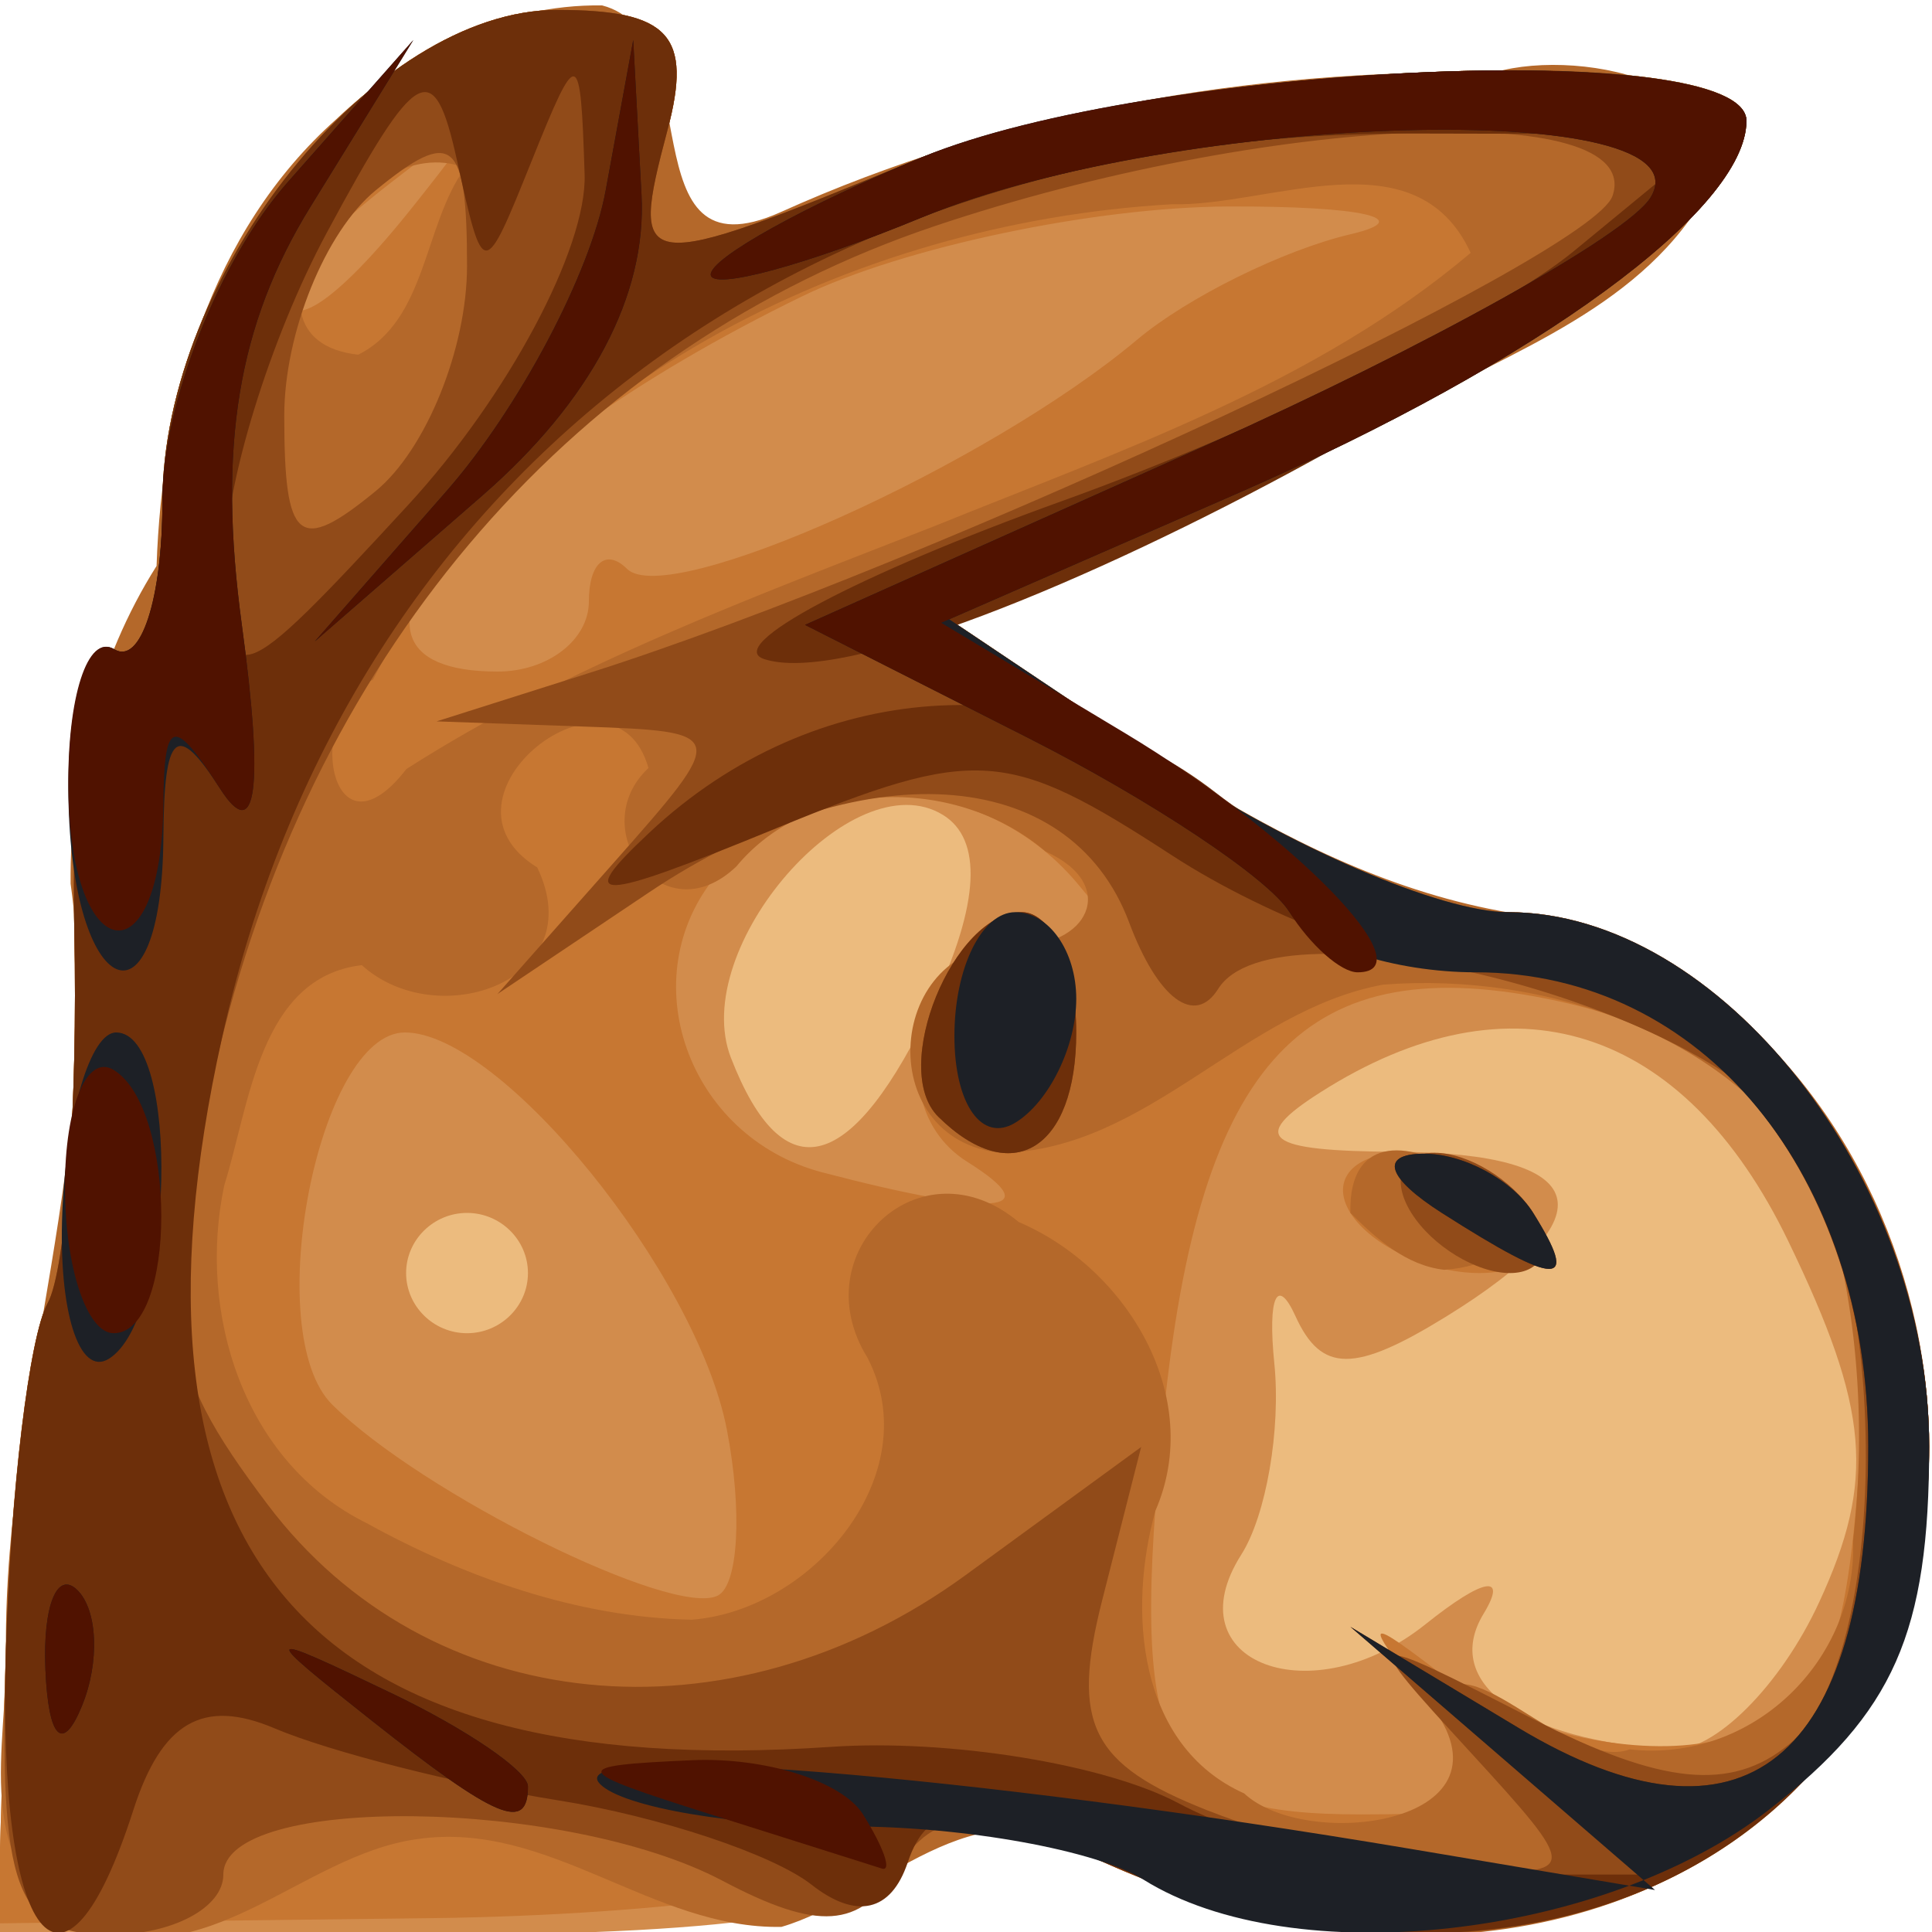 <?xml version="1.0" encoding="UTF-8" standalone="no"?>
<!-- Created with Inkscape (http://www.inkscape.org/) -->
<svg
   xmlns:dc="http://purl.org/dc/elements/1.1/"
   xmlns:cc="http://web.resource.org/cc/"
   xmlns:rdf="http://www.w3.org/1999/02/22-rdf-syntax-ns#"
   xmlns:svg="http://www.w3.org/2000/svg"
   xmlns="http://www.w3.org/2000/svg"
   xmlns:sodipodi="http://sodipodi.sourceforge.net/DTD/sodipodi-0.dtd"
   xmlns:inkscape="http://www.inkscape.org/namespaces/inkscape"
   height="90"
   id="svg2"
   inkscape:version="0.45.1"
   sodipodi:docbase="/home/smueller/Projects/pebl/battery/donkey/svg"
   sodipodi:docname="donkey.svg"
   sodipodi:version="0.32"
   width="90"
   inkscape:output_extension="org.inkscape.output.svg.inkscape"
   version="1.0">
  <defs
     id="defs5">
    <linearGradient
       id="linearGradient3570">
      <stop
         id="stop3572"
         offset="0"
         style="stop-color:#ffac8a;stop-opacity:1;" />
      <stop
         id="stop3574"
         offset="1"
         style="stop-color:#000000;stop-opacity:0;" />
    </linearGradient>
    <linearGradient
       id="linearGradient2816">
      <stop
         id="stop2818"
         offset="0"
         style="stop-color:#000000;stop-opacity:1;" />
      <stop
         id="stop2820"
         offset="1"
         style="stop-color:#000000;stop-opacity:0;" />
    </linearGradient>
  </defs>
  <sodipodi:namedview
     bordercolor="#666666"
     borderopacity="1.0"
     id="base"
     inkscape:current-layer="svg2"
     inkscape:cx="372.04724"
     inkscape:cy="318.52817"
     inkscape:pageopacity="0.0"
     inkscape:pageshadow="2"
     inkscape:window-height="945"
     inkscape:window-width="1276"
     inkscape:window-x="0"
     inkscape:window-y="25"
     inkscape:zoom="0.73643847"
     pagecolor="#ffffff" />
  <g
     id="g7216"
     inkscape:export-filename="/mnt/trabalho/logos/meus/emule/emule.png"
     inkscape:export-xdpi="300.86514"
     inkscape:export-ydpi="300.86514"
     transform="matrix(2.838,0,0,2.802,-970.735,-1412.679)">
    <path
       d="M 353.946,514.909 C 353.4,514.904 352.533,515.669 352.04,516.1 C 351.487,516.584 351.393,517.038 351.088,517.648 C 350.806,518.211 350.849,518.788 350.849,519.435 C 350.849,520.15 351.063,520.622 351.207,521.102 C 351.425,521.831 351.823,522.028 352.159,522.412 C 352.318,522.594 353.352,522.699 353.589,522.77 C 354.15,522.938 354.548,523.177 355.018,523.365 C 355.609,523.602 355.748,523.853 356.209,524.199 C 356.838,524.671 356.765,524.493 357.519,524.794 C 358.56,525.211 358.796,523.906 359.067,523.365 C 359.408,522.684 359.186,521.495 359.186,520.745 C 359.186,519.976 359.026,519.498 358.829,518.839 C 358.651,518.246 357.984,517.572 357.638,517.053 C 357.295,516.539 356.668,516.013 356.328,515.624 C 355.943,515.184 355.169,515.145 354.779,515.028 C 354.511,514.948 354.224,514.949 353.946,514.909 z "
       id="path2088"
       style="opacity:1;color:#000000;fill:#ffca88;fill-opacity:1;fill-rule:evenodd;stroke:none;stroke-width:1px;stroke-linecap:butt;stroke-linejoin:miter;marker:none;marker-start:none;marker-mid:none;marker-end:none;stroke-miterlimit:4;stroke-dasharray:none;stroke-dashoffset:0;stroke-opacity:1;visibility:visible;display:inline;overflow:visible" />
    <path
       d="M 353.946,514.909 C 353.4,514.904 352.533,515.669 352.04,516.1 C 351.487,516.584 351.393,517.038 351.088,517.648 C 350.806,518.211 350.849,518.788 350.849,519.435 C 350.849,520.15 351.063,520.622 351.207,521.102 C 351.425,521.831 351.823,522.028 352.159,522.412 C 352.318,522.594 353.352,522.699 353.589,522.77 C 354.15,522.938 354.548,523.177 355.018,523.365 C 355.609,523.602 355.748,523.853 356.209,524.199 C 356.838,524.671 356.765,524.493 357.519,524.794 C 358.56,525.211 358.796,523.906 359.067,523.365 C 359.408,522.684 359.186,521.495 359.186,520.745 C 359.186,519.976 359.026,519.498 358.829,518.839 C 358.651,518.246 357.984,517.572 357.638,517.053 C 357.295,516.539 356.668,516.013 356.328,515.624 C 355.943,515.184 355.169,515.145 354.779,515.028 C 354.511,514.948 354.224,514.949 353.946,514.909 z "
       id="path7212"
       style="opacity:1;color:#000000;fill:#000000;fill-opacity:0.078;fill-rule:evenodd;stroke:none;stroke-width:1px;stroke-linecap:butt;stroke-linejoin:miter;marker:none;marker-start:none;marker-mid:none;marker-end:none;stroke-miterlimit:4;stroke-dasharray:none;stroke-dashoffset:0;stroke-opacity:1;visibility:visible;display:inline;overflow:visible" />
    <path
       d="M 350.477,522.424 C 349.931,522.418 349.064,523.184 348.572,523.615 C 348.019,524.099 347.924,524.553 347.619,525.163 C 347.338,525.726 347.381,526.303 347.381,526.95 C 347.381,527.665 347.594,528.137 347.738,528.617 C 347.957,529.346 348.355,529.543 348.691,529.927 C 348.85,530.109 349.884,530.213 350.12,530.284 C 350.682,530.453 351.079,530.692 351.549,530.88 C 352.141,531.116 352.279,531.368 352.74,531.714 C 353.37,532.186 353.296,532.007 354.05,532.309 C 355.092,532.726 355.328,531.421 355.599,530.88 C 355.939,530.198 355.718,529.009 355.718,528.26 C 355.718,527.491 355.558,527.013 355.36,526.354 C 355.182,525.761 354.515,525.087 354.169,524.568 C 353.827,524.054 353.2,523.527 352.859,523.139 C 352.475,522.699 351.7,522.66 351.311,522.543 C 351.042,522.463 350.755,522.464 350.477,522.424 z "
       id="path2826"
       style="opacity:1;color:#000000;fill:#ffca88;fill-opacity:1;fill-rule:evenodd;stroke:none;stroke-width:1px;stroke-linecap:butt;stroke-linejoin:miter;marker:none;marker-start:none;marker-mid:none;marker-end:none;stroke-miterlimit:4;stroke-dasharray:none;stroke-dashoffset:0;stroke-opacity:1;visibility:visible;display:inline;overflow:visible" />
    <path
       d="M 372.866,525.292 C 372.786,524.997 372.51,524.321 372.317,523.886 C 372.126,523.456 371.901,523.035 371.698,522.62 C 371.509,522.234 371.322,522.125 371.011,521.847 C 370.675,521.546 370.408,521.348 370.049,521.144 C 369.725,520.96 369.346,520.799 369.088,520.652 C 368.832,520.506 368.34,520.457 368.057,520.37 C 367.755,520.278 367.275,520.37 366.958,520.37 C 366.614,520.37 366.271,520.37 365.927,520.37 C 365.561,520.37 365.194,520.37 364.828,520.37 C 364.444,520.37 364.145,520.44 363.797,520.511 C 363.417,520.589 363.104,520.725 362.767,520.863 C 362.401,521.013 362.111,521.263 361.874,521.425 C 361.538,521.654 361.322,521.893 360.981,522.199 C 360.665,522.481 360.457,522.827 360.225,523.183 C 359.985,523.551 359.901,523.905 359.744,524.308 C 359.541,524.827 359.519,525.368 359.469,525.925 C 359.42,526.476 359.469,527.058 359.469,527.612 C 359.469,528.175 359.518,528.662 359.607,529.159 C 359.733,529.869 359.962,530.49 360.087,531.198 C 360.175,531.688 360.436,532.094 360.637,532.464 C 360.853,532.862 361.493,533.239 361.805,533.518 C 362.25,533.917 362.741,534.144 363.248,534.432 C 363.805,534.749 364.56,534.811 365.171,534.924 C 365.882,535.057 366.556,534.993 367.233,534.854 C 367.887,534.72 368.611,534.184 369.225,533.87 C 369.978,533.485 370.62,532.968 371.286,532.534 C 371.858,532.162 372.054,531.577 372.317,530.987 C 372.676,530.178 372.782,529.3 373.072,528.526 C 373.262,528.021 373.179,527.276 373.278,526.769 C 373.345,526.43 373.347,526.086 373.347,525.714 C 373.347,525.669 373.15,525.378 373.141,525.362"
       id="path2834"
       style="opacity:1;fill:#ffca88;fill-opacity:1;fill-rule:evenodd;stroke:none;stroke-width:1px;stroke-linecap:butt;stroke-linejoin:miter;stroke-opacity:1" />
    <path
       d="M 372.866,525.292 C 372.786,524.997 372.51,524.321 372.317,523.886 C 372.126,523.456 371.901,523.035 371.698,522.62 C 371.509,522.234 371.322,522.125 371.011,521.847 C 370.675,521.546 370.408,521.348 370.049,521.144 C 369.725,520.96 369.346,520.799 369.088,520.652 C 368.832,520.506 368.34,520.457 368.057,520.37 C 367.755,520.278 367.275,520.37 366.958,520.37 C 366.614,520.37 366.271,520.37 365.927,520.37 C 365.561,520.37 365.194,520.37 364.828,520.37 C 364.444,520.37 364.145,520.44 363.797,520.511 C 363.417,520.589 363.104,520.725 362.767,520.863 C 362.401,521.013 362.111,521.263 361.874,521.425 C 361.538,521.654 361.322,521.893 360.981,522.199 C 360.665,522.481 360.457,522.827 360.225,523.183 C 359.985,523.551 359.901,523.905 359.744,524.308 C 359.541,524.827 359.519,525.368 359.469,525.925 C 359.42,526.476 359.469,527.058 359.469,527.612 C 359.469,528.175 359.518,528.662 359.607,529.159 C 359.733,529.869 359.962,530.49 360.087,531.198 C 360.175,531.688 360.436,532.094 360.637,532.464 C 360.853,532.862 361.493,533.239 361.805,533.518 C 362.25,533.917 362.741,534.144 363.248,534.432 C 363.805,534.749 364.56,534.811 365.171,534.924 C 365.882,535.057 366.556,534.993 367.233,534.854 C 367.887,534.72 368.611,534.184 369.225,533.87 C 369.978,533.485 370.62,532.968 371.286,532.534 C 371.858,532.162 372.054,531.577 372.317,530.987 C 372.676,530.178 372.782,529.3 373.072,528.526 C 373.262,528.021 373.179,527.276 373.278,526.769 C 373.345,526.43 373.347,526.086 373.347,525.714 C 373.347,525.669 373.15,525.378 373.141,525.362"
       id="path6484"
       style="opacity:1;fill:#000000;fill-opacity:0.078;fill-rule:evenodd;stroke:none;stroke-width:1px;stroke-linecap:butt;stroke-linejoin:miter;stroke-opacity:1" />
    <path
       d="M 350.477,522.424 C 349.931,522.418 349.064,523.184 348.572,523.615 C 348.019,524.099 347.924,524.553 347.619,525.163 C 347.338,525.726 347.381,526.303 347.381,526.95 C 347.381,527.665 347.594,528.137 347.738,528.617 C 347.957,529.346 348.355,529.543 348.691,529.927 C 348.85,530.109 349.884,530.213 350.12,530.284 C 350.682,530.453 351.079,530.692 351.549,530.88 C 352.141,531.116 352.279,531.368 352.74,531.714 C 353.37,532.186 353.296,532.007 354.05,532.309 C 355.092,532.726 355.328,531.421 355.599,530.88 C 355.939,530.198 355.718,529.009 355.718,528.26 C 355.718,527.491 355.558,527.013 355.36,526.354 C 355.182,525.761 354.515,525.087 354.169,524.568 C 353.827,524.054 353.2,523.527 352.859,523.139 C 352.475,522.699 351.7,522.66 351.311,522.543 C 351.042,522.463 350.755,522.464 350.477,522.424 z "
       id="path7214"
       style="opacity:1;color:#000000;fill:#000000;fill-opacity:0.078;fill-rule:evenodd;stroke:none;stroke-width:1px;stroke-linecap:butt;stroke-linejoin:miter;marker:none;marker-start:none;marker-mid:none;marker-end:none;stroke-miterlimit:4;stroke-dasharray:none;stroke-dashoffset:0;stroke-opacity:1;visibility:visible;display:inline;overflow:visible" />
    <path
       d="M 342.146,531.583 C 342.223,528.97 342.531,526.383 342.831,525.833 C 343.132,525.283 343.328,522.506 343.269,519.661 C 343.209,516.817 343.51,514.706 343.938,514.97 C 344.365,515.235 344.715,514.135 344.715,512.527 C 344.715,508.731 348.193,504.333 351.194,504.333 C 353.036,504.333 353.418,504.755 353.005,506.333 C 352.378,508.729 352.49,508.743 357.061,506.833 C 360.885,505.235 370.715,504.763 370.715,506.178 C 370.715,507.651 367.3,510.187 362.386,512.36 L 357.63,514.464 L 361.217,516.898 C 363.19,518.237 365.705,519.333 366.805,519.333 C 370.278,519.333 373.715,523.751 373.715,528.215 C 373.715,534.927 367.079,538.278 360.092,535.094 C 357.931,534.11 357.289,534.11 356.961,535.094 C 356.684,535.927 354.169,536.333 349.278,536.333 L 342.007,536.333 L 342.146,531.583 z M 371.909,530.806 C 372.834,528.777 372.735,527.597 371.404,524.806 C 369.688,521.208 366.862,520.299 363.715,522.333 C 362.546,523.088 362.822,523.305 364.965,523.317 C 368.186,523.335 368.494,524.365 365.787,526.056 C 364.28,526.997 363.738,526.995 363.312,526.047 C 363.012,525.379 362.856,525.733 362.966,526.833 C 363.076,527.933 362.832,529.364 362.424,530.014 C 361.295,531.811 363.582,532.684 365.451,531.169 C 366.4,530.4 366.803,530.327 366.401,530.997 C 365.711,532.148 367.014,533.1 369.487,533.254 C 370.186,533.297 371.276,532.196 371.909,530.806 z M 350.715,525.333 C 350.715,524.783 350.265,524.333 349.715,524.333 C 349.165,524.333 348.715,524.783 348.715,525.333 C 348.715,525.883 349.165,526.333 349.715,526.333 C 350.265,526.333 350.715,525.883 350.715,525.333 z M 357.371,520.826 C 358.128,519.192 358.181,518.121 357.525,517.715 C 356.041,516.798 353.346,519.928 354.047,521.755 C 354.912,524.01 356.04,523.695 357.371,520.826 z "
       id="path1321"
       style="fill:#d28c4c" />
    <path
       d="M 342.149,531.488 C 342.224,528.928 342.531,526.383 342.831,525.833 C 343.132,525.283 343.328,522.506 343.269,519.661 C 343.209,516.817 343.51,514.706 343.938,514.97 C 344.365,515.235 344.715,514.135 344.715,512.527 C 344.715,508.731 348.193,504.333 351.194,504.333 C 353.036,504.333 353.418,504.755 353.005,506.333 C 352.378,508.729 352.49,508.743 357.061,506.833 C 360.885,505.235 370.715,504.763 370.715,506.178 C 370.715,507.651 367.3,510.187 362.386,512.36 L 357.63,514.464 L 361.217,516.898 C 363.19,518.237 365.705,519.333 366.805,519.333 C 370.278,519.333 373.715,523.751 373.715,528.215 C 373.715,534.882 367.08,538.279 360.191,535.14 C 358.453,534.348 357.344,534.287 356.894,534.959 C 356.521,535.516 353.02,536.01 349.114,536.058 L 342.012,536.144 L 342.149,531.488 z M 365.588,532.583 C 364.354,531.009 364.386,530.966 365.91,532.159 C 366.842,532.889 368.642,533.339 369.91,533.159 C 371.774,532.895 372.274,532.123 372.523,529.125 C 372.931,524.215 371.413,521.645 367.613,520.81 C 363.464,519.899 361.73,521.757 361.144,527.74 C 360.589,533.411 361.044,534.333 364.397,534.333 C 366.694,534.333 366.818,534.151 365.588,532.583 z M 364.215,524.333 C 363.875,523.783 364.272,523.333 365.097,523.333 C 365.922,523.333 366.875,523.783 367.215,524.333 C 367.555,524.883 367.158,525.333 366.333,525.333 C 365.508,525.333 364.555,524.883 364.215,524.333 z M 353.98,527.936 C 353.484,525.344 350.274,521.333 348.695,521.333 C 347.273,521.333 346.312,526.329 347.504,527.522 C 348.988,529.006 353.101,531.069 353.831,530.695 C 354.17,530.522 354.237,529.281 353.98,527.936 z M 357.931,523.487 C 356.161,522.364 357.554,519.057 359.486,519.798 C 360.737,520.278 360.78,520.116 359.734,518.856 C 358.162,516.961 355.328,516.889 353.82,518.706 C 352.404,520.413 353.333,523.072 355.55,523.66 C 358.368,524.406 359.275,524.34 357.931,523.487 z M 351.715,514.166 C 351.715,513.524 351.997,513.281 352.342,513.626 C 353.014,514.298 358.245,511.917 360.715,509.815 C 361.54,509.113 363.115,508.325 364.215,508.063 C 365.315,507.801 364.415,507.593 362.215,507.601 C 360.015,507.609 356.865,508.281 355.215,509.095 C 349.679,511.824 346.867,515.333 350.215,515.333 C 351.04,515.333 351.715,514.808 351.715,514.166 z M 348.843,507.583 C 350.087,505.997 350.051,505.961 348.465,507.205 C 347.503,507.96 346.715,508.748 346.715,508.955 C 346.715,509.778 347.536,509.248 348.843,507.583 z "
       id="path1319"
       style="fill:#c77732" />
    <path
       d="M 342.146,531.583 C 342.116,527.309 343.797,523.152 343.208,518.859 C 343.192,517.016 343.639,515.148 344.619,513.577 C 344.709,510.862 345.49,508.026 347.569,506.15 C 348.732,505.031 350.291,504.235 351.932,504.258 C 353.711,504.719 352.313,508.846 354.858,507.697 C 358.522,506.022 362.573,505.318 366.584,505.37 C 368.045,504.942 371.079,505.616 369.899,507.65 C 368.709,509.472 366.502,510.137 364.725,511.217 C 362.404,512.394 360.016,513.43 357.63,514.464 C 360.746,516.54 363.848,519.154 367.739,519.455 C 373.467,521.19 375.749,529.484 371.575,533.829 C 368.621,536.942 363.547,536.976 359.969,534.971 C 358.042,533.762 356.489,535.729 354.876,536.203 C 352.762,536.245 351.052,534.419 348.891,534.745 C 346.996,535.008 345.414,537.083 343.369,536.138 C 341.521,535.242 342.191,533.167 342.146,531.583 z M 365.588,532.583 C 365.99,531.227 367.738,533.641 368.8,533.252 C 370.818,533.478 372.535,531.774 372.466,529.788 C 372.688,527.803 372.542,525.729 371.916,523.835 C 370.528,521.377 367.441,520.325 364.751,520.538 C 362.449,520.968 360.887,523.283 358.485,523.335 C 356.339,523.126 356.587,519.812 358.714,519.879 C 359.884,519.937 360.447,518.888 359.21,518.323 C 357.792,517.093 355.368,517.065 354.134,518.575 C 352.924,519.738 351.634,517.937 352.693,516.937 C 352.143,514.953 348.977,517.411 350.867,518.589 C 351.76,520.469 349.235,521.359 347.988,520.214 C 346.303,520.413 346.142,522.559 345.731,523.871 C 345.286,525.983 346.037,528.473 348.066,529.49 C 349.687,530.395 351.538,531.059 353.404,531.096 C 355.387,530.941 357.276,528.673 356.288,526.74 C 355.215,524.991 357.161,523.118 358.769,524.484 C 360.548,525.251 361.828,527.396 361.013,529.288 C 360.562,530.928 360.711,533.184 362.471,533.984 C 363.485,534.942 366.943,534.514 365.588,532.583 z M 364.215,524.333 C 364.146,521.619 368.646,525.049 365.757,525.279 C 365.132,525.209 364.638,524.76 364.215,524.333 z M 357.392,512.913 C 360.442,511.662 363.648,510.548 366.189,508.372 C 365.286,506.391 362.892,507.606 361.282,507.564 C 356.009,507.868 350.603,510.618 348.172,515.468 C 347.02,515.996 347.458,518.604 348.72,516.953 C 351.409,515.212 354.43,514.09 357.392,512.913 z M 349.683,506.96 C 347.967,506.26 345.635,509.809 347.929,510.065 C 349.06,509.489 349.001,507.902 349.683,506.96 z "
       id="path1317"
       style="fill:#b4682a" />
    <path
       d="M 342.146,531.583 C 342.223,528.97 342.531,526.383 342.831,525.833 C 343.132,525.283 343.328,522.506 343.269,519.661 C 343.209,516.817 343.51,514.706 343.938,514.97 C 344.365,515.235 344.715,514.135 344.715,512.527 C 344.715,508.731 348.193,504.333 351.194,504.333 C 353.036,504.333 353.418,504.755 353.005,506.333 C 352.378,508.729 352.49,508.743 357.061,506.833 C 360.885,505.235 370.715,504.763 370.715,506.178 C 370.715,507.651 367.3,510.187 362.386,512.36 L 357.63,514.464 L 361.217,516.898 C 363.19,518.237 365.705,519.333 366.805,519.333 C 370.278,519.333 373.715,523.751 373.715,528.215 C 373.715,534.882 367.08,538.279 360.191,535.14 C 358.113,534.193 357.407,534.214 356.771,535.243 C 356.161,536.229 355.476,536.275 353.908,535.436 C 351.336,534.059 345.715,533.988 345.715,535.333 C 345.715,535.883 344.881,536.333 343.861,536.333 C 342.296,536.333 342.028,535.592 342.146,531.583 z M 366.179,533.293 C 364.341,531.262 364.346,531.26 367.222,532.752 C 369.324,533.842 370.464,533.956 371.413,533.169 C 373.083,531.782 373.1,525.241 371.438,522.969 C 369.857,520.807 362.989,519.08 362.045,520.608 C 361.659,521.233 361.053,520.775 360.583,519.504 C 359.604,516.859 356.17,516.646 352.688,519.014 L 350.215,520.694 L 352.12,518.514 C 354.011,516.35 354.007,516.332 351.62,516.247 L 349.215,516.161 L 351.715,515.358 C 357.383,513.538 368.18,508.439 368.518,507.424 C 369.059,505.8 362.802,506.084 357.387,507.929 C 351.547,509.919 347.255,514.913 345.656,521.58 C 344.588,526.032 344.666,526.792 346.441,529.18 C 349.072,532.72 354.015,533.226 357.901,530.353 L 360.78,528.225 L 360.141,530.771 C 359.625,532.828 359.955,533.5 361.859,534.262 C 363.155,534.781 365.072,535.234 366.12,535.269 C 367.974,535.331 367.976,535.278 366.179,533.293 z M 365.215,524.333 C 364.875,523.783 365.047,523.333 365.597,523.333 C 366.147,523.333 366.875,523.783 367.215,524.333 C 367.555,524.883 367.383,525.333 366.833,525.333 C 366.283,525.333 365.555,524.883 365.215,524.333 z M 357.451,522.735 C 356.65,521.934 357.698,519.333 358.822,519.333 C 359.313,519.333 359.715,520.233 359.715,521.333 C 359.715,523.282 358.655,523.939 357.451,522.735 z M 349.715,508.588 C 349.715,506.479 349.481,506.283 348.215,507.333 C 347.39,508.017 346.715,509.703 346.715,511.078 C 346.715,513.186 346.95,513.383 348.215,512.333 C 349.04,511.648 349.715,509.963 349.715,508.588 z "
       id="path1315"
       style="fill:#914b19" />
    <path
       d="M 342.146,531.583 C 342.223,528.97 342.531,526.383 342.831,525.833 C 343.132,525.283 343.328,522.506 343.269,519.661 C 343.209,516.817 343.51,514.706 343.938,514.97 C 344.365,515.235 344.715,514.135 344.715,512.527 C 344.715,508.731 348.193,504.333 351.194,504.333 C 353.036,504.333 353.418,504.755 353.005,506.333 C 352.378,508.729 352.49,508.743 357.061,506.833 C 360.885,505.235 370.715,504.763 370.715,506.178 C 370.715,508.434 357.131,515.971 354.591,515.125 C 353.926,514.903 356.121,513.723 359.468,512.503 C 362.815,511.283 366.602,509.41 367.884,508.342 L 370.215,506.399 L 365.215,506.388 C 355.188,506.365 347.734,512.105 345.694,521.419 C 343.817,529.986 347.055,533.806 355.689,533.21 C 357.628,533.076 360.198,533.499 361.399,534.15 C 362.601,534.8 364.788,535.333 366.26,535.333 L 368.937,535.333 L 366.576,533.273 L 364.215,531.214 L 366.97,532.892 C 370.659,535.138 372.715,533.463 372.715,528.21 C 372.715,523.766 369.997,520.336 366.465,520.326 C 365.228,520.322 362.897,519.45 361.285,518.388 C 358.585,516.608 358.075,516.573 354.785,517.941 C 351.805,519.181 351.463,519.191 352.715,518.004 C 355.403,515.454 359.253,515.181 362.002,517.344 C 363.393,518.438 365.493,519.333 366.668,519.333 C 370.264,519.333 373.715,523.683 373.715,528.215 C 373.715,534.927 367.079,538.278 360.092,535.094 C 357.909,534.1 357.29,534.108 356.947,535.136 C 356.675,535.954 356.105,536.086 355.368,535.5 C 354.734,534.996 352.865,534.366 351.215,534.1 C 349.565,533.833 347.468,533.294 346.556,532.902 C 345.383,532.398 344.703,532.797 344.238,534.26 C 343.088,537.886 342.002,536.496 342.146,531.583 z M 351.645,507.067 C 351.578,504.942 351.536,504.931 350.78,506.833 C 349.985,508.833 349.985,508.833 349.55,506.833 C 349.171,505.094 348.893,505.251 347.415,508.033 C 346.48,509.793 345.728,512.268 345.745,513.533 C 345.772,515.722 345.918,515.675 348.745,512.567 C 350.378,510.771 351.684,508.296 351.645,507.067 z M 365.715,524.333 C 364.814,523.75 364.691,523.357 365.406,523.348 C 366.061,523.34 366.875,523.783 367.215,524.333 C 367.983,525.574 367.636,525.574 365.715,524.333 z M 357.451,522.735 C 356.65,521.934 357.698,519.333 358.822,519.333 C 359.313,519.333 359.715,520.233 359.715,521.333 C 359.715,523.282 358.655,523.939 357.451,522.735 z "
       id="path1313"
       style="fill:#6d2f0a" />
    <path
       d="M 360.818,535.417 C 360.05,534.931 357.882,534.533 356.001,534.533 C 354.121,534.533 352.274,534.216 351.899,533.829 C 351.207,533.117 357.887,533.659 365.215,534.908 L 369.215,535.59 L 366.715,533.402 L 364.215,531.214 L 366.97,532.892 C 370.659,535.138 372.715,533.463 372.715,528.21 C 372.715,523.679 369.979,520.333 366.274,520.333 C 364.932,520.333 363.553,519.879 363.209,519.323 C 362.866,518.768 360.938,517.469 358.925,516.436 L 355.263,514.557 L 361.853,511.569 C 365.478,509.926 368.756,508.075 369.138,507.457 C 370.171,505.786 361.389,506.024 357.183,507.782 C 355.276,508.579 353.715,509.006 353.715,508.731 C 353.715,508.456 355.276,507.579 357.183,506.782 C 360.913,505.223 370.715,504.786 370.715,506.178 C 370.715,507.651 367.3,510.187 362.386,512.36 L 357.63,514.464 L 361.217,516.898 C 363.19,518.237 365.705,519.333 366.805,519.333 C 370.278,519.333 373.715,523.751 373.715,528.215 C 373.715,531.316 373.137,532.642 371.08,534.26 C 368.362,536.398 363.273,536.972 360.818,535.417 z M 348.156,532.778 C 346.292,531.284 346.305,531.266 348.465,532.313 C 349.703,532.912 350.715,533.612 350.715,533.868 C 350.715,534.633 350.197,534.412 348.156,532.778 z M 342.794,531.916 C 342.751,530.862 342.987,530.271 343.319,530.604 C 343.652,530.936 343.687,531.798 343.398,532.52 C 343.079,533.318 342.842,533.081 342.794,531.916 z M 343.072,524.319 C 343.139,522.677 343.536,521.333 343.955,521.333 C 345.017,521.333 344.91,526.094 343.833,526.76 C 343.347,527.06 343.005,525.962 343.072,524.319 z M 365.715,524.333 C 364.814,523.75 364.691,523.357 365.406,523.348 C 366.061,523.34 366.875,523.783 367.215,524.333 C 367.983,525.574 367.636,525.574 365.715,524.333 z M 357.715,521.392 C 357.715,520.259 358.165,519.333 358.715,519.333 C 359.265,519.333 359.715,519.981 359.715,520.774 C 359.715,521.566 359.265,522.493 358.715,522.833 C 358.165,523.173 357.715,522.524 357.715,521.392 z M 343.172,517.403 C 343.151,515.791 343.489,514.693 343.924,514.962 C 344.359,515.231 344.715,514.124 344.715,512.503 C 344.715,510.881 345.642,508.492 346.775,507.193 L 348.834,504.833 L 347.146,507.604 C 345.951,509.565 345.621,511.596 346.018,514.552 C 346.383,517.272 346.259,518.224 345.662,517.281 C 344.949,516.153 344.742,516.331 344.731,518.083 C 344.708,521.449 343.217,520.799 343.172,517.403 z M 349.378,512.333 C 350.567,510.958 351.743,508.708 351.991,507.333 L 352.443,504.833 L 352.579,507.408 C 352.667,509.079 351.749,510.836 349.965,512.408 L 347.215,514.833 L 349.378,512.333 z "
       id="path1311"
       style="fill:#1d2026" />
    <path
       d="M 353.715,534.333 C 351.388,533.587 351.367,533.525 353.406,533.432 C 354.611,533.378 355.875,533.783 356.215,534.333 C 356.555,534.883 356.694,535.288 356.524,535.233 C 356.354,535.178 355.09,534.773 353.715,534.333 z M 348.156,532.778 C 346.292,531.284 346.305,531.266 348.465,532.313 C 349.703,532.912 350.715,533.612 350.715,533.868 C 350.715,534.633 350.197,534.412 348.156,532.778 z M 342.794,531.916 C 342.751,530.862 342.987,530.271 343.319,530.604 C 343.652,530.936 343.687,531.798 343.398,532.52 C 343.079,533.318 342.842,533.081 342.794,531.916 z M 343.115,523.897 C 343.115,522.558 343.475,521.684 343.915,521.956 C 344.957,522.6 344.957,526.333 343.915,526.333 C 343.475,526.333 343.115,525.237 343.115,523.897 z M 343.171,517.309 C 343.15,515.749 343.489,514.693 343.924,514.962 C 344.359,515.231 344.715,514.124 344.715,512.503 C 344.715,510.881 345.642,508.492 346.775,507.193 L 348.834,504.833 L 347.146,507.604 C 345.951,509.565 345.621,511.596 346.018,514.552 C 346.383,517.272 346.259,518.224 345.662,517.281 C 344.897,516.072 344.743,516.112 344.731,517.524 C 344.704,520.477 343.21,520.272 343.171,517.309 z M 363.209,519.323 C 362.866,518.768 360.938,517.469 358.925,516.436 L 355.263,514.557 L 361.853,511.569 C 365.478,509.926 368.756,508.075 369.138,507.457 C 370.171,505.786 361.389,506.024 357.183,507.782 C 355.276,508.579 353.715,509.006 353.715,508.731 C 353.715,508.456 355.276,507.579 357.183,506.782 C 360.913,505.223 370.715,504.786 370.715,506.178 C 370.715,507.657 367.292,510.19 362.32,512.389 L 357.498,514.522 L 360.498,516.346 C 363.281,518.039 365.488,520.333 364.333,520.333 C 364.058,520.333 363.553,519.879 363.209,519.323 z M 349.378,512.333 C 350.567,510.958 351.743,508.708 351.991,507.333 L 352.443,504.833 L 352.579,507.408 C 352.667,509.079 351.749,510.836 349.965,512.408 L 347.215,514.833 L 349.378,512.333 z "
       id="path1309"
       style="fill:#501200" />
  </g>
</svg>
